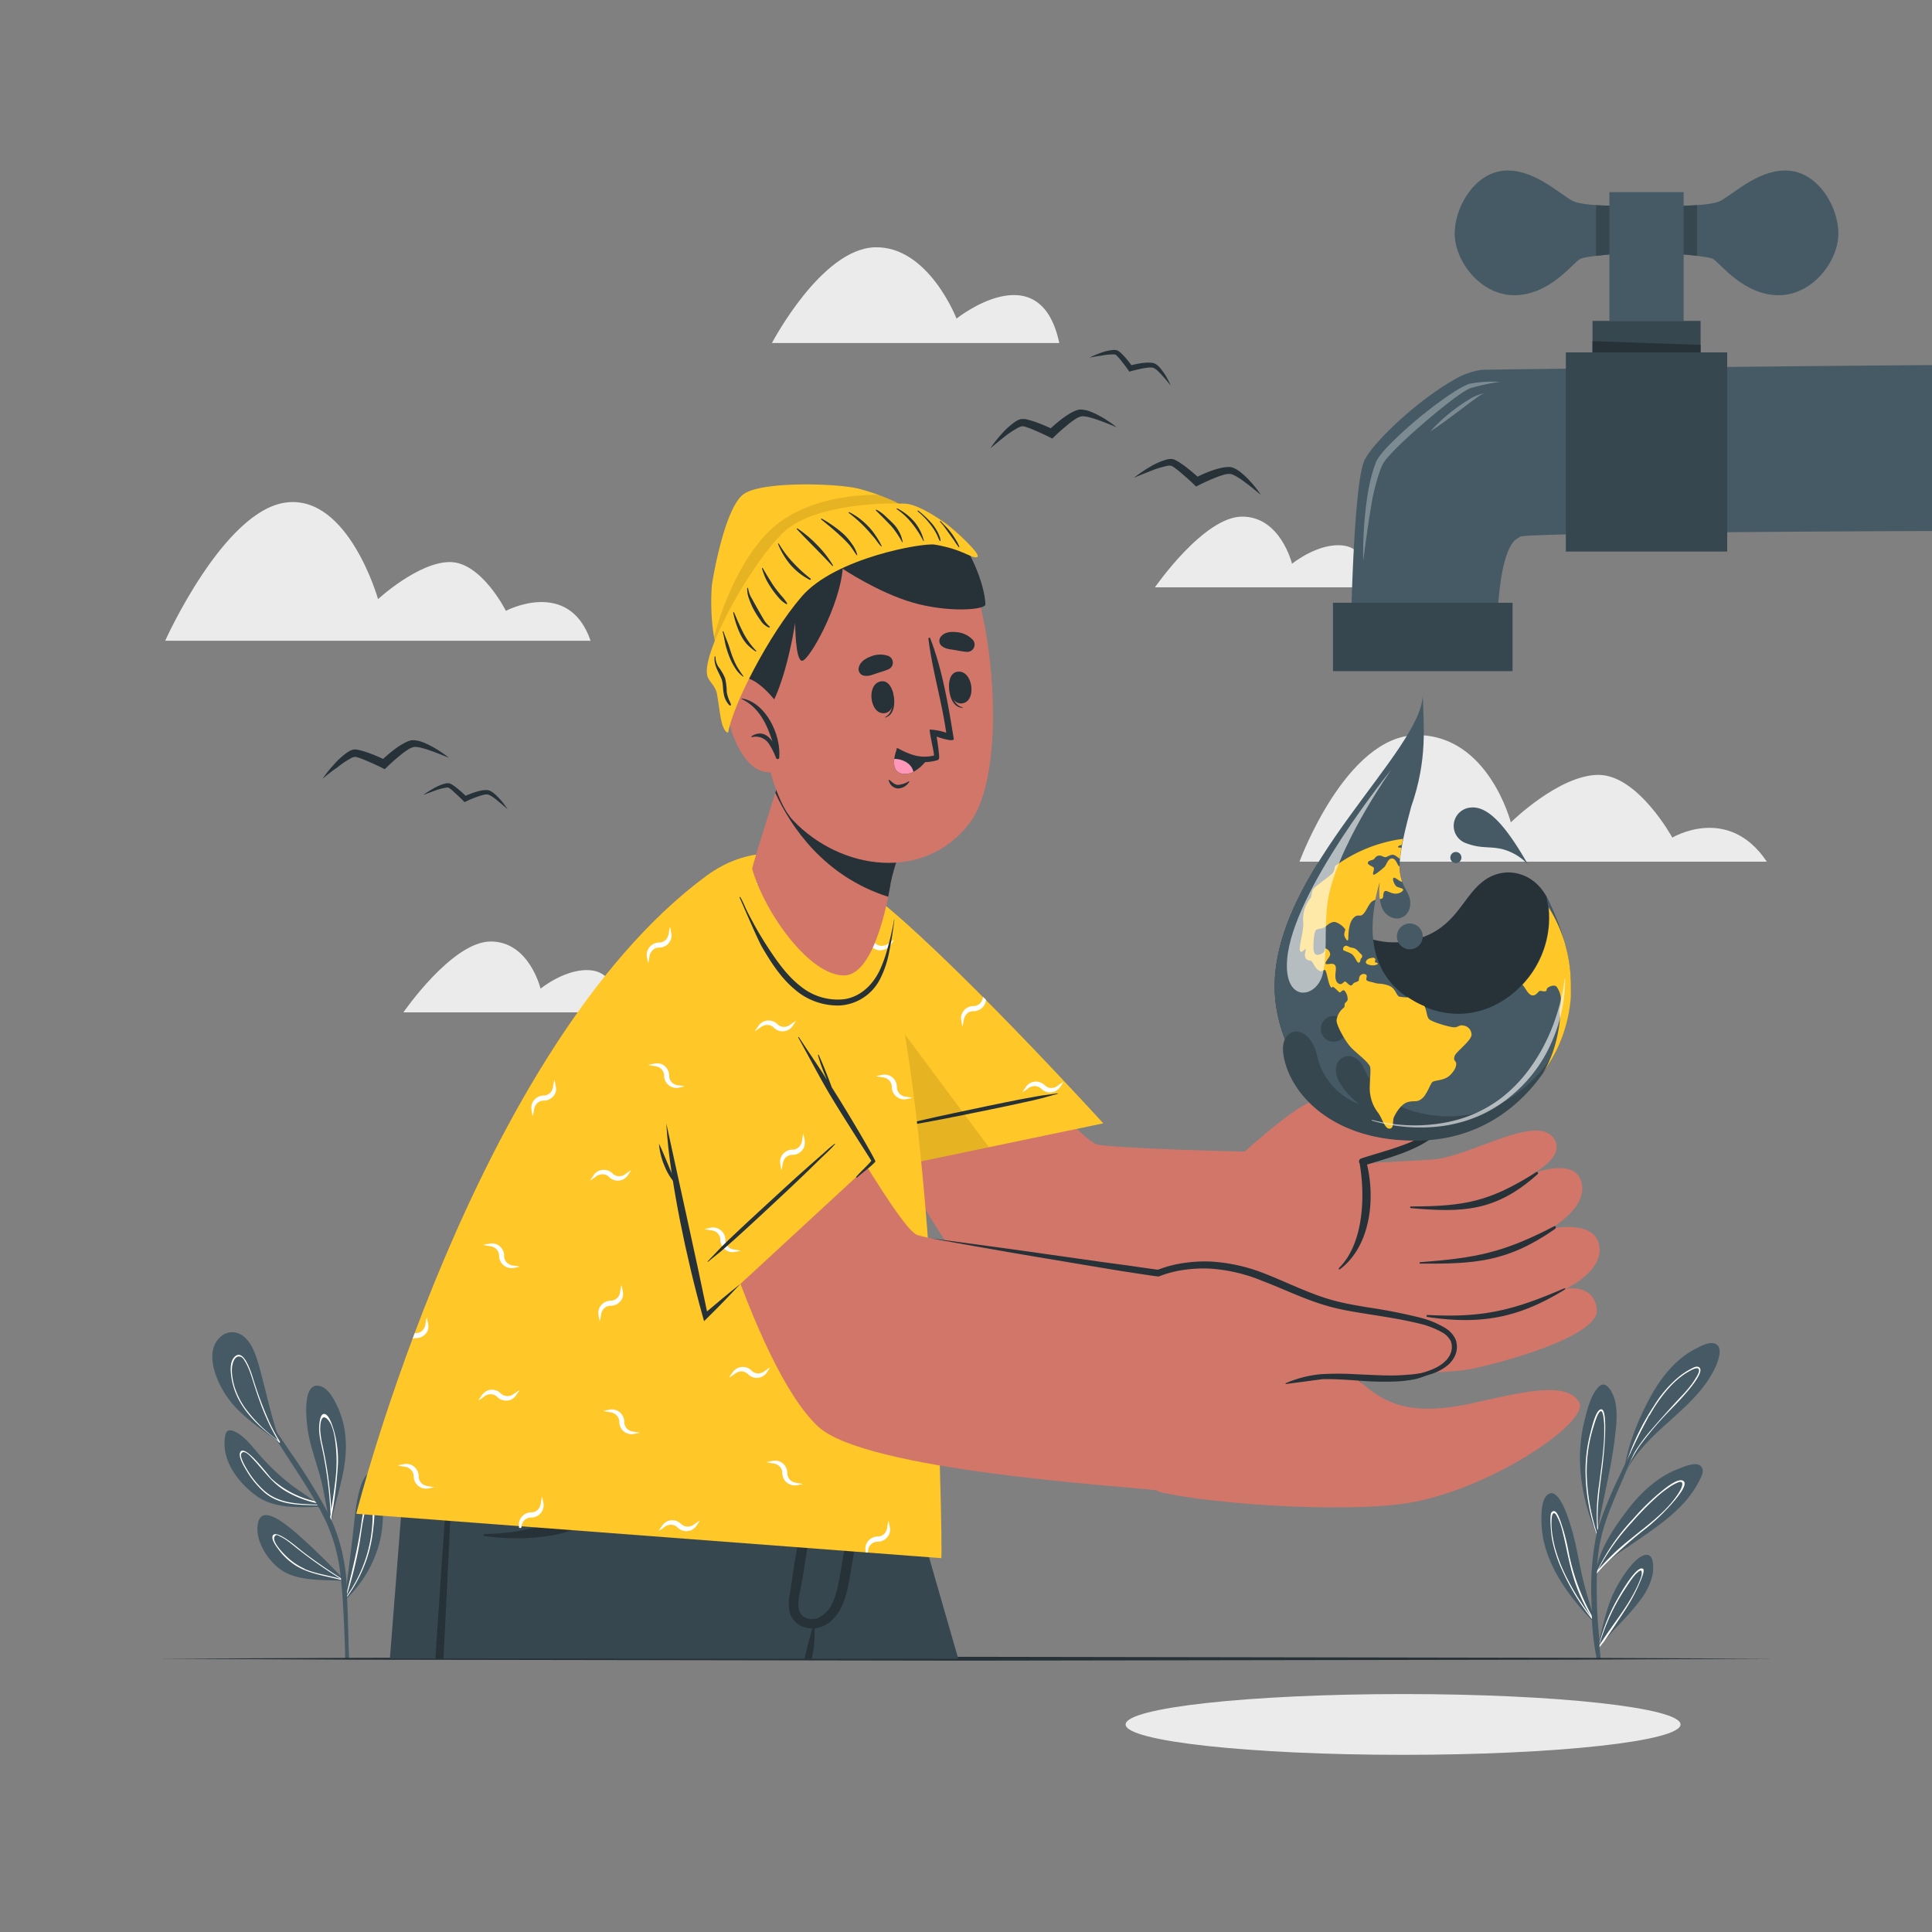 <svg xmlns="http://www.w3.org/2000/svg" viewBox="0 0 500 500"><rect x="0" y="0" width="500" height="500" fill="#808080" stroke="none"/><g id="freepik--background-complete--inject-4"><path d="M457.25,223H336.31s12-32.75,30.44-32.75S391,212.83,391,212.83s12.45-12.29,22.68-12.29,19.12,16.23,19.12,16.23S447.25,208.05,457.25,223Z" style="fill:#ebebeb"></path><path d="M355.43,152H298.9s12.63-18.3,22.58-18.3,12.89,12.2,12.89,12.2,7-5.69,13.53-4.68S355.43,152,355.43,152Z" style="fill:#ebebeb"></path><path d="M160.92,262H104.4S117,243.66,127,243.66s12.89,12.2,12.89,12.2,7-5.7,13.53-4.68S160.92,262,160.92,262Z" style="fill:#ebebeb"></path><path d="M152.84,165.82H42.75S57.82,132.16,74,130.05s23.84,25,23.84,25,10.41-9.59,18.59-9.59,14.49,12.62,14.49,12.62S147.23,149.46,152.84,165.82Z" style="fill:#ebebeb"></path><path d="M274.15,88.78H199.77S212.55,64.39,226.41,64s21.14,18.45,21.14,18.45S269.11,65.19,274.15,88.78Z" style="fill:#ebebeb"></path></g><g id="freepik--Shadow--inject-4"><path d="M434.92,446.29c0,4.34-32.15,7.86-71.8,7.86s-71.81-3.52-71.81-7.86,32.15-7.87,71.81-7.87S434.92,441.94,434.92,446.29Z" style="fill:#ebebeb"></path></g><g id="freepik--Plant--inject-4"><path d="M82.66,389.94c-5.71.2-12.08.52-16.81-3.18-4.37-3.42-8.27-8.52-7.69-14.37.17-1.67.55-2.7,2.34-2,2.72,1.08,4.82,4.09,6.71,6.2a58.61,58.61,0,0,0,7.92,7.51c2,1.56,4.23,2.91,6.3,4.42l.78.57.29.22h.16a.28.28,0,0,1,.24.12.32.32,0,0,1-.24.48Z" style="fill:#455a64"></path><path d="M82.94,389.56c-5-.09-10.44.14-14.45-3.27a23.31,23.31,0,0,1-4.67-5.66c-.58-.95-2.32-3.77-1.6-4.89,1.31-2,7.29,6.24,8.12,7a24.6,24.6,0,0,0,11.09,5.76l.78.57a27.31,27.31,0,0,1-8.33-3.2c-3.57-2.12-5.55-5.26-8.34-8.2-.6-.64-2.42-2.77-3.1-1.44-.45.87,1.23,3.63,1.59,4.22a23.13,23.13,0,0,0,4.41,5.39c4,3.5,9.4,3.37,14.46,3.58A.3.3,0,0,1,82.94,389.56Z" style="fill:#fff"></path><path d="M85.81,393.42c0,.22-.09.44-.14.66v0a.19.19,0,0,1-.11.12.25.25,0,0,1-.3-.12.15.15,0,0,1,0-.13l0-.09.06-.2h0s0-.05,0-.07c-1-3.78-1.4-7.71-2.47-11.49-1-3.61-2.28-7.15-3-10.83-.46-2.33-2.07-14,3.06-12.53,2.28.65,3.84,3.94,4.7,5.91A23.89,23.89,0,0,1,89.48,373C89.86,380.14,87.25,386.61,85.81,393.42Z" style="fill:#455a64"></path><path d="M87.46,378.91a28.1,28.1,0,0,0-.83-7.91c-.23-.89-1.34-5.18-2.8-5.07-.93.06-1.09,1.91-1.17,2.52-.33,2.59.51,5.24,1,7.77a106,106,0,0,1,1.89,15.56c0,.33-.1.67-.13,1s-.07.55-.11.83a2.4,2.4,0,0,0,0,.28l0,.22a.24.24,0,0,0,.3.12l.09-.64c0,.18,0,.34,0,.52,0,0,0,0,0,0,0-.18.07-.36.1-.54l0-.12c0-.29,0-.58,0-.87A116.48,116.48,0,0,0,87.46,378.91Zm-1.74,11.77c-.14-3.06-.44-6.11-.88-9.13-.34-2.45-.8-4.86-1.32-7.27a25.17,25.17,0,0,1-.65-4.13c-.05-1.06.11-5,2.13-2.56,1.46,1.77,1.82,5.54,2,7.71a38.84,38.84,0,0,1-.14,7.23C86.58,385.26,86.13,388,85.72,390.68Z" style="fill:#fff"></path><path d="M88.89,409.09h0l-.21,0c-5.22-.26-12.18.23-16.52-3.23-3.21-2.55-6.36-7.6-5.35-11.87,1.15-4.83,7.67,1,9.39,2.36A159.59,159.59,0,0,1,89,408.83l.07.09v0C89.11,409,89,409.07,88.89,409.09Z" style="fill:#455a64"></path><path d="M89.07,408.94l-.91-.56c-3.43-2.16-6.78-4.48-10-6.95-.82-.62-6.7-5.85-7.58-4-.53,1.13,1.41,3.43,2,4.21a16.15,16.15,0,0,0,4,3.55c3.48,2.17,7.71,2.63,11.65,3.68a5.54,5.54,0,0,1,.55.14l.1.06h0C89,409.07,89.11,409,89.07,408.94Zm-10.34-3a16.33,16.33,0,0,1-4.5-3.05c-.88-.83-4-4-3.15-5.24.44-.68.8-.32,1.63.09a9.4,9.4,0,0,1,1.11.64c.88.57,1.68,1.24,2.5,1.89,1.43,1.15,2.88,2.26,4.37,3.34,2.43,1.77,4.92,3.43,7.47,5C85,407.69,81.72,407.31,78.73,406Z" style="fill:#fff"></path><path d="M98.43,398.33a31,31,0,0,1-9,15.64l-.1.06a.26.26,0,0,1-.27-.1.22.22,0,0,1,0-.3l.26-.27c.87-7.1,1.82-14.16,2.55-21.28.17-1.68,1.49-12.36,4.77-10.62,2,1.07,2.16,5.45,2.33,7.42A31.26,31.26,0,0,1,98.43,398.33Z" style="fill:#455a64"></path><path d="M96.53,388.82c-.18-.6-.49-1.21-1.15-.79-1.27.79-1.78,5.82-2,7.21-.88,5.72-2.23,11.23-3.61,16.84-.12.47-.23.94-.35,1.42l-.32.43a.22.22,0,0,0,.27.09,1,1,0,0,1,0-.14l.43-.57h0A36.61,36.61,0,0,0,95,403.22a35,35,0,0,0,1.52-7C96.79,394,97.2,391,96.53,388.82Zm-6.7,24.1c-.06.1-.13.18-.2.28q.11-.29.18-.57a104.22,104.22,0,0,0,3.2-13c.38-2.24.62-4.5,1.08-6.72.19-.94.65-3.62,1.43-4.05s.76.61.84,1.21c.06.43.06,1.22.07,1.63A36,36,0,0,1,89.83,412.92Z" style="fill:#fff"></path><path d="M90.34,429.28h-1l-.06-2.75c-.13-3.71-.28-7.42-.5-11.13-.12-2.12-.28-4.22-.5-6.3a1.48,1.48,0,0,1,0-.21c0-.17,0-.34-.07-.51a5.17,5.17,0,0,0-.07-.55,44.89,44.89,0,0,0-3.58-13.64c-.67-1.44-1.39-2.85-2.15-4.25l-.23-.4a.27.27,0,0,0-.06-.1c-.07-.15-.15-.28-.23-.42s-.11-.2-.18-.31c-2.41-4.25-5.18-8.31-7.8-12.41-.75-1.16-1.5-2.34-2.24-3.52a2.39,2.39,0,0,1-.13-.21c-.06-.08-.11-.17-.17-.26-3.29-5.2-6.53-10.44-9.95-15.54-.13-.18.18-.35.3-.17,2.31,3.39,4.7,6.71,7.08,10.06.31.44.62.9.94,1.34.63.88,1.25,1.76,1.87,2.65,1.24,1.77,2.46,3.54,3.66,5.34a149.41,149.41,0,0,1,9.61,15.55c.21.41.4.82.6,1.23s.25.52.35.77.28.6.41.9a48.1,48.1,0,0,1,3.51,16.45c0,.39.06.79.08,1.19,0,.17,0,.36,0,.55s0,.19,0,.29,0,.25,0,.38h0v.28c0,.34,0,.67.05,1,.15,3.71.25,7.42.33,11.12C90.25,426.91,90.3,428.09,90.34,429.28Z" style="fill:#455a64"></path><path d="M59.17,362.07c-2.86-3.84-6.53-11.78-2.31-15.9a4.48,4.48,0,0,1,6-.44c2.23,1.61,3.23,4.65,4,7.17,1.93,6.73,3.21,13.58,5.62,20.18,0,0,.2.56.26.7s-.17.2-.22.06l-.24-.64C67.65,369.9,62.56,366.63,59.17,362.07Z" style="fill:#455a64"></path><path d="M72.44,373.09l-.07-.11a48.77,48.77,0,0,1-2.68-5,97.62,97.62,0,0,1-4.11-11c-.46-1.44-2.51-8.51-5-5.69-1.07,1.19-.92,3.29-.75,4.74a17.86,17.86,0,0,0,2.2,6.62c2.27,4.08,5.79,7.17,9.49,9.92L72,373c0,.06.07.11.1.18l.07.11a.13.13,0,0,0,.06.05.17.17,0,0,0,.23-.09A.22.22,0,0,0,72.44,373.09Zm-1.12-.78a38,38,0,0,1-8-8.07,20.46,20.46,0,0,1-2.62-5.35,16.26,16.26,0,0,1-.56-2.6,10.92,10.92,0,0,1-.12-2c.05-1.45.65-3,1.51-3.19,1.06-.19,1.41.43,2.11,1.65a12.49,12.49,0,0,1,.63,1.27c.47,1.09.83,2.23,1.19,3.35.59,1.87,1.19,3.73,1.87,5.57.45,1.25.93,2.49,1.47,3.7a49.27,49.27,0,0,0,3.13,6.09Z" style="fill:#fff"></path><path d="M417.83,372.82c-.48,3.81-1.2,7.59-2,11.34-.43,2.14-.89,4.27-1.32,6.41-.48,2.35-1.18,4.74-.54,7.12h0a1.35,1.35,0,0,1,0,.33l0,0a.28.28,0,0,1-.49-.08,1.24,1.24,0,0,1,0-.16l0-.05a9.08,9.08,0,0,1-.82-2,50.46,50.46,0,0,1-1.9-5.51,48.24,48.24,0,0,1-1.85-11.76A40.16,40.16,0,0,1,410,367.93c.68-2.76,1.64-6.89,3.71-9,1.87-1.91,3.43,1.15,4,2.71C418.86,365.15,418.27,369.21,417.83,372.82Z" style="fill:#455a64"></path><path d="M414.41,364.73c-1.39,0-2.4,4.49-2.89,6.43a38.78,38.78,0,0,0-1.19,9.35,50.24,50.24,0,0,0,2.88,16.61c.07.21.14.44.22.65l0,.05a.83.83,0,0,0,0,.15.29.29,0,0,0,.5.09c-.09-.47-.16-.93-.22-1.4s-.09-.84-.12-1.26c-.38-4.56.28-9.22.85-13.75C415.19,376.34,416.26,364.74,414.41,364.73Zm-1,31.57c.07.62.17,1.23.29,1.83-.14-.44-.29-.88-.42-1.33a55.35,55.35,0,0,1-2.62-14.65,39.91,39.91,0,0,1,.61-8.38,37.84,37.84,0,0,1,1.08-4.38c.2-.6,1.21-4.36,2.06-4.17.61.13.75,3.51.76,3.58,0,.68,0,1.36,0,2,0,1.4-.11,2.8-.23,4.19-.26,3-.7,6-1.06,9A52.18,52.18,0,0,0,413.41,396.3Z" style="fill:#fff"></path><path d="M439.71,383.35c-2.55,5-6.85,8.79-11.28,12-2.38,1.75-4.84,3.39-7.26,5.08a39.67,39.67,0,0,0-6.27,4.82l-.24.26a10.59,10.59,0,0,0-1.3,1.79.14.14,0,0,1-.12.08,1.43,1.43,0,0,1-.08.22.05.05,0,0,1-.1,0l0-.25v0a.16.16,0,0,1,0-.19.59.59,0,0,0,0-.08,2,2,0,0,1,0-.24c.72-5.82,4.79-11.7,8.23-16.18s7.69-8.44,13-10.49c1.34-.51,4.38-1.93,5.73-.84S440.26,382.29,439.71,383.35Z" style="fill:#455a64"></path><path d="M435.77,383.37c-1.21-1.21-4.78,1.78-5.67,2.48a59.7,59.7,0,0,0-7.39,7.18,53.21,53.21,0,0,0-9.43,13.65h0l-.12.16c0,.09,0,.17,0,.25a.3.3,0,0,0,0,.08.16.16,0,0,0,0,.2c.07-.07.12-.15.18-.21.44-.55.91-1.08,1.39-1.6l.24-.26a116.72,116.72,0,0,1,11-9.75,54.51,54.51,0,0,0,7.35-7.14C433.85,387.74,436.79,384.39,435.77,383.37ZM434.66,386c-3,5-8.23,8.64-12.66,12.28a60.4,60.4,0,0,0-8.4,8A56.7,56.7,0,0,1,422.32,394a76,76,0,0,1,6-6.17,30.15,30.15,0,0,1,3.64-2.91,11.88,11.88,0,0,1,2.46-1.33C436.11,383.11,435.17,385.18,434.66,386Z" style="fill:#fff"></path><path d="M412.55,419.21a.28.28,0,0,1-.26.14l.07.09a.09.09,0,0,1,0,.13.08.08,0,0,1-.12,0c-4.72-4.8-9.26-10.63-11.61-17a26.37,26.37,0,0,1-1.69-8.37c-.05-2-.15-5.9,1.52-7.33,3.37-2.87,6.45,9.3,6.9,11.13.84,3.35,1.39,6.76,2.16,10.11.85,3.68,2,7.29,3.06,10.89A.23.23,0,0,1,412.55,419.21Z" style="fill:#455a64"></path><path d="M412.55,419.2c-.18-.31-.36-.61-.53-.93A57,57,0,0,1,406,401.92a52,52,0,0,0-2.24-8.51c-.28-.67-1.12-3.27-2.23-2-.58.69-.1,5.6.13,6.87a35.76,35.76,0,0,0,2.74,8.36,59.22,59.22,0,0,0,7.73,12.55l.26.34a.09.09,0,0,0,0-.13l-.06-.08A.31.31,0,0,0,412.55,419.2Zm-6.84-10.45a41.73,41.73,0,0,1-3.24-8.11,30.34,30.34,0,0,1-.71-3.41,19.32,19.32,0,0,1-.23-2.72c0-2.22.2-2.8.57-2.88s.55.2,1.2,1.52a14.53,14.53,0,0,1,.95,2.71c.34,1.31.65,2.63.93,3.95.57,2.65,1.11,5.32,1.88,7.91a43.68,43.68,0,0,0,4.69,10.63A67.42,67.42,0,0,1,405.71,408.75Z" style="fill:#fff"></path><path d="M427.68,407.54a16.54,16.54,0,0,1-3.09,6.43c-2.8,3.87-6.38,7.08-9.44,10.74-.45.54-.9,1.1-1.33,1.67-.05.06-.4.87-.39.8s.05-.32.15-.84h0c.5-2.56,2.1-10.29,4.11-14.25a34.16,34.16,0,0,1,4.47-7c.86-1,2.9-3.1,4.43-2.64S427.92,406.31,427.68,407.54Z" style="fill:#455a64"></path><path d="M425.19,406c-1.64-1-5.86,6.52-6.43,7.5A47.56,47.56,0,0,0,414,425c-.14.45-.25.9-.37,1.36l-.16.84s.36-.73.4-.8l.22-.3,1.11-1.37c1.83-2.74,3.72-5.46,5.5-8.25a44.68,44.68,0,0,0,3.41-6.27C424.27,409.7,425.91,406.42,425.19,406Zm-.47,2.12c-2.33,6.56-7.08,11.73-10.71,17.56l-.18.28.15-.51a54.79,54.79,0,0,1,3.85-9.58,53.57,53.57,0,0,1,3.24-5.4,26.65,26.65,0,0,1,2-2.81c.34-.37,1.3-1.35,1.63-1.19S424.87,407.67,424.72,408.1Z" style="fill:#fff"></path><path d="M444.13,353.39c-4.87,11.18-17.64,16.39-23.18,27.17,0,0,0,0,0,.05-.17.33-.33.66-.49,1a.22.22,0,0,1-.37.06.16.16,0,0,1,0-.18l.12-.25c.86-6.72,3.62-13.64,6.83-19.57,2.8-5.16,6.63-10,11.93-12.69,1.31-.67,3.86-2.09,5.32-1S444.73,352,444.13,353.39Z" style="fill:#455a64"></path><path d="M439.75,353.87c-.62-.46-1.56.09-2.09.37a18.66,18.66,0,0,0-3.69,2.52,30.7,30.7,0,0,0-5.89,7,63.33,63.33,0,0,0-6.95,14.07c-.37,1.12-.69,2.25-1,3.41,0,.14-.06.28-.1.42a.23.23,0,0,0,.37-.05c.15-.34.31-.65.46-1l.05-.09a37.15,37.15,0,0,1,3.47-6.37,87,87,0,0,1,7.29-8.64C432.7,364.44,441.89,355.43,439.75,353.87Zm-.78,2.58c-1.48,2.63-3.77,4.78-5.78,7s-4.06,4.49-6,6.77a42.19,42.19,0,0,0-4.26,5.82,32.86,32.86,0,0,0-2.67,5.38,46,46,0,0,1,1.91-5.59s0,0,0-.07a83.37,83.37,0,0,1,4.72-9.4.67.67,0,0,0,.06-.12,38.73,38.73,0,0,1,5.39-7.51,21.67,21.67,0,0,1,3.83-3.26c1.6-1,3-1.71,3.4-1.2S439.41,355.68,439,356.45Z" style="fill:#fff"></path><path d="M427.13,366.49c-1.46,3.16-2.86,6.35-4.24,9.56-.66,1.5-1.3,3-1.94,4.5l-.05.09-.69,1.63c-2.11,4.91-4.43,9.93-5.72,15.13a45,45,0,0,0-1.16,8.4c0,.29,0,.58-.05.88h0c0,.16,0,.32,0,.48a2.44,2.44,0,0,0,0,.27c-.09,2.45-.05,4.91,0,7.3.07,3.34.35,6.65.67,10a1.5,1.5,0,0,0,0,.29c0,.15,0,.3,0,.45l0,.23,0,.42c.11,1.07.21,2.13.29,3.2h-1a64.55,64.55,0,0,1-1.23-9.84,1.55,1.55,0,0,1,0-.21q0-.48-.06-1c0-.4,0-.79,0-1.19,0-1-.06-1.9-.08-2.84a70.08,70.08,0,0,1,1.17-16.49c0-.15.07-.29.11-.44a.65.65,0,0,1,0-.19c0-.1,0-.21.07-.32l.13-.5c.08-.3.17-.6.26-.9l.08-.26a107.47,107.47,0,0,1,5.62-13.58c.37-.8.75-1.6,1.13-2.4l.63-1.32,1-2s0,0,0-.07c1.56-3.14,3.18-6.25,4.72-9.4C427,366.23,427.2,366.34,427.13,366.49Z" style="fill:#455a64"></path></g><g id="freepik--Table--inject-4"><polygon points="459.39 429.28 407.05 429.52 354.7 429.61 250 429.78 145.3 429.61 92.95 429.53 40.6 429.28 92.95 429.04 145.3 428.95 250 428.78 354.7 428.95 407.05 429.04 459.39 429.28" style="fill:#263238"></polygon></g><g id="freepik--Character--inject-4"><path d="M210,251.72c10.83,29.52,38.87,86.77,59.69,95.46,17.67,7.37,59.84,8.27,72.43,7.72,6.66-.29-5-56.93-12.12-56.81-7.31.12-40.67-.86-45.9-1.86s-33.88-36.27-51.73-55C209.84,217.71,201.1,227.54,210,251.72Z" style="fill:#d3766a"></path><path d="M333.63,354.45c6.72.74,38.23,1.62,46.93-.13s33.37-8.62,32.7-15.42-8.05-5.36-8.05-5.36,10-4.55,8.66-11.33-12.7-4.18-12.7-4.18,9.88-5.42,8.11-12.09-12.82-2.13-12.82-2.13,9.27-4.53,5.5-9.42c-4.54-5.87-20.69,4.41-30.44,5.63-2.22.28-45.28,2.4-45.28,2.4Z" style="fill:#d3766a"></path><path d="M397.42,303.44c-11.89,7.53-18.4,8.77-32.26,8.79-.27,0-.33.4-.05.43,13.58,1.21,22,.84,32.7-8.67C398.34,303.53,398,303.08,397.42,303.44Z" style="fill:#263238"></path><path d="M402.1,317.41c-13,6.75-20.08,8.15-34.59,9.25-.21,0-.2.36,0,.36,14.33.12,22.69-.45,34.83-8.9C402.89,317.74,402.7,317.1,402.1,317.41Z" style="fill:#263238"></path><path d="M404.47,333.57c-13.09,5.62-20.75,7.49-35,6.74a.26.26,0,0,0-.05.52c14.43,2.18,24-.09,35.16-6.85C405.36,333.52,405.29,333.21,404.47,333.57Z" style="fill:#263238"></path><path d="M317.39,302.27s12.9-12,19.73-16.06,37.83-9.71,39.44-3.08c2.07,8.55-15.18,15.35-24.06,17.57,0,0,4.81,19.79-6.52,27.35S317.39,302.27,317.39,302.27Z" style="fill:#d3766a"></path><path d="M376.36,285.67c-3.74,9.16-15.59,11.33-24.05,14.13a.82.82,0,0,0-.44,1.27c1.47,8.42,1.08,20.74-5.34,27.09a.2.2,0,0,0,.26.31c7.81-5.87,9.18-17.94,7-27.07,8.72-2.74,20.5-5.43,22.67-15.7C376.46,285.64,376.38,285.61,376.36,285.67Z" style="fill:#263238"></path><path d="M228,302.72l57.53-12s-40.5-44.51-60.72-59.87c-21.07-16-30.37-12.62-18.24,20.26C218.79,284.2,228,302.72,228,302.72Z" style="fill:#FFC727"></path><path d="M234.54,283.83a3,3,0,0,1-1.29-.45,2.42,2.42,0,0,1-1.12-2.13,3.32,3.32,0,0,0-2.09-3,3.39,3.39,0,0,0-1.74-.1,15.33,15.33,0,0,0-1.61.33c.55.12,1.06.19,1.61.29a3.42,3.42,0,0,1,1.32.41,2.48,2.48,0,0,1,1.18,2.07,3.25,3.25,0,0,0,2,3,3,3,0,0,0,1.74.19c.55-.13,1.06-.19,1.58-.32A11.63,11.63,0,0,0,234.54,283.83ZM203.5,234a2.77,2.77,0,0,1-1.33-.45,2.55,2.55,0,0,1-.66-.65c.07.51.15,1.05.26,1.61a3.25,3.25,0,0,0,1.73.14,12.54,12.54,0,0,0,1.57-.33A14.57,14.57,0,0,0,203.5,234Zm50.9,24a3,3,0,0,1-.39,1.17,2.41,2.41,0,0,1-2.06,1.2,3.19,3.19,0,0,0-3,2,2.55,2.55,0,0,0-.16,1.73c.09.54.16,1.06.28,1.57a13.23,13.23,0,0,0,.33-1.57,3,3,0,0,1,.45-1.29A2.39,2.39,0,0,1,252,261.7a3.26,3.26,0,0,0,3-2.09,2.69,2.69,0,0,0,.16-.89ZM230,244.12a2.88,2.88,0,0,1-1.23.6,2.37,2.37,0,0,1-2.28-.7,3.28,3.28,0,0,0-3.57-.61,3.07,3.07,0,0,0-1.32,1.16c-.3.45-.64.87-.9,1.35.48-.29.9-.61,1.35-.9a2.59,2.59,0,0,1,1.22-.64,2.42,2.42,0,0,1,2.32.57,3.17,3.17,0,0,0,3.5.74,3.22,3.22,0,0,0,1.39-1.12c.29-.45.61-.87.87-1.36C230.83,243.51,230.41,243.83,230,244.12Zm43.85,36.78a2.76,2.76,0,0,1-1.22.61,2.37,2.37,0,0,1-2.28-.7,3.29,3.29,0,0,0-3.57-.61,3.07,3.07,0,0,0-1.32,1.16c-.3.45-.64.87-.91,1.35.49-.29.91-.61,1.36-.9a2.54,2.54,0,0,1,1.22-.64,2.43,2.43,0,0,1,2.32.57,3.17,3.17,0,0,0,3.5.74,3.22,3.22,0,0,0,1.39-1.12c.29-.46.61-.88.87-1.36C274.69,280.3,274.27,280.62,273.81,280.9Z" style="fill:#fff"></path><path d="M229.84,292c1.34-.45,2.74-.7,4.11-1l4.22-1c2.85-.67,5.71-1.29,8.57-1.9,5.72-1.21,11.44-2.44,17.18-3.56,1.58-.3,3.16-.6,4.74-.87s3.36-.44,5-.72c.11,0,.12.14,0,.16-1.4.34-2.79.8-4.19,1.15s-2.89.7-4.35,1q-4.28.95-8.58,1.83c-5.64,1.15-11.28,2.32-16.95,3.35l-4.74.85c-1.66.3-3.33.7-5,.85C229.8,292.17,229.75,292,229.84,292Z" style="fill:#263238"></path><path d="M255.93,296.91,228,302.72s-9.23-18.52-21.44-51.6c-5.14-14-6.43-22.59-4.59-26.69Z" style="opacity:0.1"></path><path d="M248,429.28H159.13c-.73-2.86-1.44-5.68-2.15-8.45-.81-3.18-1.61-6.29-2.37-9.32-.17-.67-.35-1.35-.52-2l-1.72-6.78c-.34-1.34-.68-2.65-1-4s-.67-2.63-1-3.9c-.09-.34-.17-.68-.26-1l-.27-1.09c-.11-.45-.22-.88-.33-1.31v0c-.13-.46-.24-.91-.35-1.36-.23-.85-.44-1.7-.64-2.52-.32-1.22-.62-2.41-.92-3.57-.12-.5-.26-1-.38-1.51-.21-.81-.42-1.59-.61-2.37l-.38-1.52c-.53-2-1-3.95-1.46-5.74-.13-.47-.24-.94-.36-1.39-.19-.77-.39-1.52-.57-2.24-.12-.45-.23-.88-.33-1.31-.4-1.53-.76-2.93-1.06-4.16-.09-.32-.17-.64-.25-.94-.2-.81-.39-1.53-.55-2.17-.07-.26-.12-.51-.19-.74s-.13-.49-.18-.7-.08-.32-.12-.45-.11-.43-.15-.61-.05-.19-.07-.27c-.14-.53-.2-.8-.2-.8h86.46s2.84,9.81,7.4,25.64c.92,3.22,1.93,6.7,3,10.39C240.61,403.64,244.15,416,248,429.28Z" style="fill:#37474f"></path><path d="M173.67,429.28h-2.21q-4.94-20.41-9.56-40.9-1.11-5-2.21-10c-.06-.31-.13-.62-.2-.93a.13.13,0,0,1,.26-.07l.09.3q1.5,5.35,3,10.73Q168.45,408.79,173.67,429.28Z" style="fill:#263238"></path><path d="M224.38,357.06l-3.81,19.1-3.13,15.67-5.33,26.7-.55,2.73-.91,4.56-.69,3.46H159.12c-.72-2.87-1.44-5.69-2.14-8.45-.81-3.18-1.61-6.29-2.37-9.32-.17-.67-.35-1.35-.52-2l-1.72-6.78c-.34-1.34-.68-2.65-1-4s-.67-2.63-1-3.9c-.09-.34-.17-.68-.26-1l-.27-1.09c-.11-.45-.22-.88-.33-1.31v0c-.13-.46-.24-.91-.35-1.36-.23-.85-.44-1.7-.64-2.52-.32-1.22-.62-2.41-.92-3.57-.13-.52-.26-1-.38-1.51-.21-.81-.42-1.59-.61-2.37l-.38-1.52c-.53-2-1-3.95-1.46-5.74-.13-.47-.24-.94-.36-1.39-.19-.77-.39-1.52-.57-2.24-.12-.45-.23-.88-.33-1.31-.4-1.53-.76-2.93-1.06-4.16-.09-.32-.17-.64-.25-.94-.2-.81-.39-1.53-.55-2.17-.07-.26-.12-.51-.19-.74s-.13-.49-.18-.7-.08-.32-.12-.45-.11-.43-.15-.61-.05-.19-.07-.27c-.14-.53-.2-.8-.2-.8Z" style="fill:#263238"></path><path d="M224.39,357v0c0,.47-.36,5.63-1.19,13.49-.24,2.3-.52,4.82-.84,7.52-.51,4.27-1.14,9-1.92,13.95-1.33,8.68-3.06,18.14-5.31,27.4-.8,3.33-1.68,6.63-2.61,9.86l-111.61,0c1.32-17,2.53-32.39,3.48-44.52,1.34-17.06,2.2-27.74,2.2-27.74l101.23,0Z" style="fill:#37474f"></path><path d="M224.16,367.28c-.13,4-.3,8-.55,12-.27,4.31-.67,8.61-1.23,12.91,0,.16,0,.32-.06.48-.53,4-1.12,8-1.81,12.05-.64,3.74-1.11,7.77-2.77,11.22a11,11,0,0,1-2.61,3.53,7.69,7.69,0,0,1-3.57,1.84,4.8,4.8,0,0,1-.66.12h-.19a.25.25,0,0,1,.12.23c-.05,1.34,0,2.7-.16,4,0,.06,0,.11,0,.17-.14,1.16-.35,2.31-.56,3.46h-1.92s0,0,0-.07c.33-1.26.62-2.53.93-3.81s.77-2.56,1.07-3.88a.27.27,0,0,1,.09-.12,5.94,5.94,0,0,1-5.76-3.62,10.33,10.33,0,0,1-.09-5.24c.35-2.29.68-4.57,1-6.86.65-4.19,1.5-8.35,2.24-12.52.11-.63.23-1.28.34-1.91,1.5-8.49,3.06-17,4.94-25.41.07-.35.15-.7.23-1s.42-.17.4.06c-.05.56-.11,1.13-.18,1.7-.33,3.23-.71,6.45-1.16,9.65-.54,3.78-.91,7.57-1.44,11.34-.18,1.28-.36,2.57-.55,3.85-.87,6.2-1.77,12.4-2.83,18.58-.49,2.87-2.28,8,1.85,8.91a4.27,4.27,0,0,0,2.8-.35,8.77,8.77,0,0,0,3.84-4.85c1.17-3.29,1.59-6.92,2.2-10.34q1-5.67,1.8-11.35v0q1-7.1,2.11-14.19l1.14-7.23.54-3.34C223.79,367,224.16,367,224.16,367.28Z" style="fill:#263238"></path><path d="M125.4,397a56.58,56.58,0,0,0,13.76-1.85c2.08-.54,4.13-1.2,6.16-1.87a16,16,0,0,0,5.56-2.79c3.13-2.7,4.59-6.95,5.94-10.72a101.25,101.25,0,0,0,3.61-13c0-.22.37-.15.38.06a50.62,50.62,0,0,1-1.88,14.78c-1.12,4.08-2.63,8.64-5.93,11.5-3.47,3-8.18,4.06-12.62,4.61a57.94,57.94,0,0,1-15-.21A.25.25,0,0,1,125.4,397Z" style="fill:#263238"></path><path d="M117.66,366.83q-.36,9.38-.78,18.75-1,21.85-2.11,43.7h-2.09q1.42-21.9,3-43.77.7-9.35,1.42-18.69A.27.27,0,0,1,117.66,366.83Z" style="fill:#263238"></path><path d="M243.61,403.25,92.2,391.77s30.46-120.72,90.61-165.1c15.37-11.34,32.2-4.06,39.78,4.41C241.83,252.61,244.06,402.77,243.61,403.25Z" style="fill:#FFC727"></path><path d="M175.59,280.86a2.88,2.88,0,0,1-1.29-.45,2.38,2.38,0,0,1-1.12-2.13,3.12,3.12,0,0,0-3.84-3,15.09,15.09,0,0,0-1.6.32c.54.13,1.06.19,1.6.3a3.26,3.26,0,0,1,1.33.41,2.48,2.48,0,0,1,1.18,2.06,3.26,3.26,0,0,0,2,3,3.11,3.11,0,0,0,1.74.19c.55-.13,1.06-.19,1.57-.33A12.83,12.83,0,0,0,175.59,280.86Zm58.95,3a3,3,0,0,1-1.29-.45,2.42,2.42,0,0,1-1.12-2.13,3.32,3.32,0,0,0-2.09-3,3.39,3.39,0,0,0-1.74-.1,15.33,15.33,0,0,0-1.61.33c.55.12,1.06.19,1.61.29a3.42,3.42,0,0,1,1.32.41,2.48,2.48,0,0,1,1.18,2.07,3.25,3.25,0,0,0,2,3,3,3,0,0,0,1.74.19c.55-.13,1.06-.19,1.58-.32A11.63,11.63,0,0,0,234.54,283.83ZM206.2,383.77a2.87,2.87,0,0,1-1.31-.45,2.46,2.46,0,0,1-1.14-2.13,3.21,3.21,0,0,0-2.09-3,3.32,3.32,0,0,0-1.73-.1c-.51.1-1.06.17-1.57.3a12.44,12.44,0,0,0,1.57.31,3.43,3.43,0,0,1,1.31.42,2.44,2.44,0,0,1,1.23,2.06,3.17,3.17,0,0,0,2,3,3,3,0,0,0,1.77.2c.51-.12,1-.2,1.58-.32C207.23,383.93,206.71,383.87,206.2,383.77ZM203.5,234a2.77,2.77,0,0,1-1.33-.45,2.56,2.56,0,0,1-1.12-2.12,3.14,3.14,0,0,0-2.06-2.93,3,3,0,0,0-1.77-.13c-.52.1-1.06.17-1.58.32.52.13,1.06.19,1.58.33a3.1,3.1,0,0,1,1.32.39,2.47,2.47,0,0,1,1.22,2.05,3.31,3.31,0,0,0,2,3,3.25,3.25,0,0,0,1.78.16,12.54,12.54,0,0,0,1.57-.33A14.57,14.57,0,0,0,203.5,234ZM164,370.52a3.27,3.27,0,0,1-1.32-.44,2.46,2.46,0,0,1-1.12-2.13,3.24,3.24,0,0,0-2.09-3,3.42,3.42,0,0,0-1.75-.13c-.54.13-1.06.19-1.57.33a13.21,13.21,0,0,0,1.57.31,2.83,2.83,0,0,1,1.33.42,2.46,2.46,0,0,1,1.22,2.06,3.18,3.18,0,0,0,2,3,3.08,3.08,0,0,0,1.76.17c.52-.1,1-.17,1.58-.33C165,370.69,164.5,370.62,164,370.52Zm-53.21,14.09a3.27,3.27,0,0,1-1.32-.44,2.49,2.49,0,0,1-1.12-2.13,3.22,3.22,0,0,0-2.09-3,3.39,3.39,0,0,0-1.74-.13c-.55.13-1.06.19-1.58.33a11.62,11.62,0,0,0,1.58.31,2.94,2.94,0,0,1,1.32.42,2.47,2.47,0,0,1,1.23,2.06,3.17,3.17,0,0,0,2,3,3.09,3.09,0,0,0,1.76.17,13.93,13.93,0,0,0,1.58-.33C111.8,384.78,111.29,384.72,110.77,384.61Zm79.38-61.24a3.12,3.12,0,0,1-1.29-.42,2.44,2.44,0,0,1-1.12-2.12,3.26,3.26,0,0,0-2.09-3,2.93,2.93,0,0,0-1.74-.13c-.55.13-1.06.19-1.61.32a11.46,11.46,0,0,0,1.61.32,3.25,3.25,0,0,1,1.32.39,2.47,2.47,0,0,1,1.19,2.06,3.28,3.28,0,0,0,2,3,2.93,2.93,0,0,0,1.74.16,15.22,15.22,0,0,0,1.61-.31C191.21,323.56,190.7,323.5,190.15,323.37Zm40.13,29.69a2.68,2.68,0,0,1-1.29-.45,2.4,2.4,0,0,1-1.13-2.12,3.26,3.26,0,0,0-2.09-3,3.47,3.47,0,0,0-1.77-.09c-.51.09-1,.16-1.57.28A13.77,13.77,0,0,0,224,348a3,3,0,0,1,1.35.42,2.41,2.41,0,0,1,1.19,2.06,3.25,3.25,0,0,0,2,3,3.1,3.1,0,0,0,1.78.19c.54-.13,1.06-.19,1.57-.32A10.16,10.16,0,0,0,230.28,353.06Zm-97.4-25.52a2.65,2.65,0,0,1-1.3-.45,2.41,2.41,0,0,1-1.12-2.12,3.25,3.25,0,0,0-2.09-3,3.49,3.49,0,0,0-1.77-.1c-.52.1-1,.16-1.58.29a13.83,13.83,0,0,0,1.58.32,3.07,3.07,0,0,1,1.35.42,2.41,2.41,0,0,1,1.19,2.06,3.25,3.25,0,0,0,2,3,3.1,3.1,0,0,0,1.78.19c.54-.13,1.06-.19,1.57-.32A11.49,11.49,0,0,0,132.88,327.54Zm94.46-5.76a3.9,3.9,0,0,1-1.23.68,2.5,2.5,0,0,1-2.32-.62,3.25,3.25,0,0,0-3.51-.73,3,3,0,0,0-1.37,1.12c-.3.45-.62.87-.91,1.35.49-.29.91-.61,1.36-.9a3.25,3.25,0,0,1,1.22-.61,2.6,2.6,0,0,1,2.32.7,3.24,3.24,0,0,0,3.57.62,3.4,3.4,0,0,0,1.32-1.16c.28-.45.61-.86.86-1.35C228.2,321.17,227.79,321.49,227.34,321.78ZM173.7,241.41c-.1-.55-.17-1.07-.29-1.58a15.21,15.21,0,0,0-.33,1.58,3.21,3.21,0,0,1-.41,1.32,2.4,2.4,0,0,1-2.06,1.19,3.29,3.29,0,0,0-3,2,3.18,3.18,0,0,0-.19,1.76c.13.52.19,1,.33,1.58.16-.55.22-1.06.32-1.58a2.69,2.69,0,0,1,.45-1.31,2.45,2.45,0,0,1,2.13-1.13,3.22,3.22,0,0,0,2.95-2.09A3.16,3.16,0,0,0,173.7,241.41ZM161.15,334.1a13.22,13.22,0,0,0-.32-1.57c-.12.51-.2,1-.32,1.57a3.16,3.16,0,0,1-.39,1.32,2.39,2.39,0,0,1-2.06,1.19,3.32,3.32,0,0,0-3,2,3.37,3.37,0,0,0-.16,1.74,15,15,0,0,0,.31,1.6,11.37,11.37,0,0,0,.33-1.6,2.73,2.73,0,0,1,.45-1.29,2.39,2.39,0,0,1,2.12-1.13,3.29,3.29,0,0,0,3-2.09A3.16,3.16,0,0,0,161.15,334.1ZM143.8,281a12.83,12.83,0,0,0-.31-1.57c-.13.51-.2,1-.33,1.57a3.06,3.06,0,0,1-.39,1.32,2.38,2.38,0,0,1-2.05,1.19,3.34,3.34,0,0,0-3,2,3.42,3.42,0,0,0-.16,1.75,15.09,15.09,0,0,0,.32,1.6,13,13,0,0,0,.33-1.6,2.59,2.59,0,0,1,.45-1.29,2.39,2.39,0,0,1,2.12-1.13,3.29,3.29,0,0,0,3-2.09A3.07,3.07,0,0,0,143.8,281Zm86.46,114.13a13.39,13.39,0,0,0-.32-1.58c-.12.52-.2,1-.32,1.58a3.25,3.25,0,0,1-.39,1.32,2.41,2.41,0,0,1-2.06,1.19,3.31,3.31,0,0,0-3,2,3.39,3.39,0,0,0-.16,1.74c0,.13,0,.27.07.4l.5,0c0-.15.05-.29.07-.44a2.77,2.77,0,0,1,.45-1.29A2.41,2.41,0,0,1,227.2,399a3.29,3.29,0,0,0,3-2.09A3.17,3.17,0,0,0,230.26,395.13ZM208.22,295c-.13-.52-.19-1-.32-1.58a13.83,13.83,0,0,0-.32,1.58,3.21,3.21,0,0,1-.42,1.35,2.4,2.4,0,0,1-2.06,1.2,3.17,3.17,0,0,0-3,2,2.69,2.69,0,0,0-.16,1.73c.1.55.16,1.06.29,1.58a13.39,13.39,0,0,0,.32-1.58A3.3,3.3,0,0,1,203,300a2.41,2.41,0,0,1,2.12-1.12,3.25,3.25,0,0,0,3-2.09A3.74,3.74,0,0,0,208.22,295Zm-67.6,93.88c-.12-.55-.19-1.06-.32-1.57a12.83,12.83,0,0,0-.32,1.57,2.71,2.71,0,0,1-.42,1.32,2.34,2.34,0,0,1-2.05,1.19,3.29,3.29,0,0,0-3,2,3,3,0,0,0-.19,1.6l0,.18c0,.08,0,.18.05.26l.53,0c0-.08,0-.16.07-.24a.5.5,0,0,1,0-.12,2.52,2.52,0,0,1,.4-1.2,2.39,2.39,0,0,1,2.12-1.13,3.21,3.21,0,0,0,3-2.09A3.27,3.27,0,0,0,140.62,388.86ZM110.77,342.5c-.12-.55-.19-1.06-.32-1.58a13.39,13.39,0,0,0-.32,1.58,2.75,2.75,0,0,1-.42,1.32,2.34,2.34,0,0,1-2,1.19,2.31,2.31,0,0,0-.37,0l-.54,1.45a2.27,2.27,0,0,1,.94-.16,3.21,3.21,0,0,0,3-2.09A3.27,3.27,0,0,0,110.77,342.5Zm93.88-77.41a3,3,0,0,1-1.23.61,2.4,2.4,0,0,1-2.28-.71,3.27,3.27,0,0,0-3.56-.61,3.16,3.16,0,0,0-1.33,1.16c-.29.45-.64.87-.9,1.35.48-.29.9-.61,1.35-.9a2.59,2.59,0,0,1,1.22-.64,2.4,2.4,0,0,1,2.32.58,3.17,3.17,0,0,0,3.51.73,3.14,3.14,0,0,0,1.38-1.12c.3-.45.61-.87.88-1.36C205.52,264.48,205.1,264.8,204.65,265.09ZM229,244.64l-.3.08a2.37,2.37,0,0,1-2.28-.7,3.28,3.28,0,0,0-3.57-.61,3.07,3.07,0,0,0-1.32,1.16c-.3.45-.64.87-.9,1.35.48-.29.9-.61,1.35-.9a2.59,2.59,0,0,1,1.22-.64,2.42,2.42,0,0,1,2.32.57,3.17,3.17,0,0,0,3.5.74,1.23,1.23,0,0,0,.26-.12C229.22,245.26,229.13,245,229,244.64Zm-67,59.09a2.47,2.47,0,0,1-1.22.61,2.38,2.38,0,0,1-2.29-.7,3.25,3.25,0,0,0-3.57-.61,3.05,3.05,0,0,0-1.32,1.15c-.28.45-.64.87-.9,1.36.48-.3.9-.62,1.35-.91a2.76,2.76,0,0,1,1.23-.64,2.39,2.39,0,0,1,2.31.58,3.17,3.17,0,0,0,3.5.74,3.24,3.24,0,0,0,1.39-1.13c.29-.45.61-.87.87-1.35C162.86,303.12,162.44,303.44,162,303.73ZM133.1,360.65a2.61,2.61,0,0,1-3.54-.07,3.18,3.18,0,0,0-3.54-.64,3.44,3.44,0,0,0-1.32,1.15,12.39,12.39,0,0,0-.91,1.36,11.11,11.11,0,0,0,1.36-.91,2.89,2.89,0,0,1,1.22-.64,2.46,2.46,0,0,1,2.29.61,3.27,3.27,0,0,0,3.53.75,3.34,3.34,0,0,0,1.36-1.13c.28-.45.64-.87.9-1.35C134,360,133.55,360.36,133.1,360.65Zm46.65,33.77a2.61,2.61,0,0,1-3.54-.07,3.19,3.19,0,0,0-3.54-.64,3.52,3.52,0,0,0-1.32,1.15,12.78,12.78,0,0,0-.9,1.36,11.73,11.73,0,0,0,1.35-.9,2.68,2.68,0,0,1,1.22-.64,2.46,2.46,0,0,1,2.29.6,3.27,3.27,0,0,0,3.53.75,3.32,3.32,0,0,0,1.36-1.12c.28-.45.64-.87.9-1.36C180.62,393.8,180.2,394.13,179.75,394.42ZM198,354.77a2.89,2.89,0,0,1-1.26.61,2.49,2.49,0,0,1-2.28-.7,3.16,3.16,0,0,0-3.58-.62,3.23,3.23,0,0,0-1.31,1.16c-.3.42-.61.83-.91,1.32a12.31,12.31,0,0,0,1.36-.9,4.41,4.41,0,0,1,1.22-.65,2.5,2.5,0,0,1,2.32.62,3.15,3.15,0,0,0,4.89-.39c.28-.45.61-.87.86-1.35C198.9,354.13,198.49,354.45,198,354.77Zm45,18.3a2.56,2.56,0,0,1-1.22-.68,3.2,3.2,0,0,0-3.54-.61,2.89,2.89,0,0,0-1.32,1.15,12.31,12.31,0,0,0-.9,1.36c.48-.3.9-.61,1.35-.91a3.18,3.18,0,0,1,1.23-.67,2.4,2.4,0,0,1,2.28.61,3.39,3.39,0,0,0,2.16,1C243.05,373.88,243,373.48,243,373.07Z" style="fill:#fff"></path><path d="M218.5,252.44c-8.83.13-20.41-15.85-23.82-27.48-.22-.8,9-28.6,10.26-34.3.26-1.18,33.89,16.57,33.89,16.57s-6.15,11.17-8.28,21.12C230.38,229.19,227,252.31,218.5,252.44Z" style="fill:#d3766a"></path><path d="M238.83,207.22s-6.15,11.18-8.29,21.13c0,.2-.25,1.64-.67,3.74-16.66-5.32-25.19-18.14-29.22-26.9,2-6.3,3.79-12.22,4.29-14.53C205.2,189.49,238.83,207.22,238.83,207.22Z" style="fill:#263238"></path><path d="M197.67,152.64c-5,12.64-1,50.56,7.52,59.61,12.41,13.13,34.2,16,45.74.75,11.18-14.77,5.2-64.1-4.51-72.48C232.13,128.18,205,134,197.67,152.64Z" style="fill:#d3766a"></path><path d="M230,173.18c-1.06.47-2.12.74-3.21,1.11-1.24.41-2.18.86-3.49.5a1.74,1.74,0,0,1-1.09-1.83c.29-1.63,1.68-2.51,3.14-3.06a6.33,6.33,0,0,1,4.59-.13A1.87,1.87,0,0,1,230,173.18Z" style="fill:#263238"></path><path d="M230.91,178.64c0-.09-.18.15-.17.25.45,2.54.53,5.51-1.65,6.69-.07,0,0,.16,0,.14C231.88,184.92,231.74,181,230.91,178.64Z" style="fill:#263238"></path><path d="M228.25,176.31c-4.13.27-3.28,8.53.55,8.27S231.72,176.08,228.25,176.31Z" style="fill:#263238"></path><path d="M245.65,176.76c0-.1.21.1.22.21.18,2.57.83,5.47,3.23,6.08.07,0,.08.15,0,.15C246.23,183.09,245.41,179.22,245.65,176.76Z" style="fill:#263238"></path><path d="M247.66,173.86c4.08-.74,5.25,7.48,1.47,8.16S244.24,174.48,247.66,173.86Z" style="fill:#263238"></path><path d="M250.24,168.7c-1.16-.07-2.23-.33-3.37-.51-1.29-.21-2.34-.25-3.34-1.18a1.77,1.77,0,0,1-.12-2.14c1-1.32,2.67-1.45,4.23-1.26a6.43,6.43,0,0,1,4.14,2A1.88,1.88,0,0,1,250.24,168.7Z" style="fill:#263238"></path><path d="M230.19,201.86c.68.53,1.37,1.29,2.31,1.27a6.64,6.64,0,0,0,2.68-.92.09.09,0,0,1,.13.12,3.47,3.47,0,0,1-3.11,1.72A2.72,2.72,0,0,1,230,202C229.9,201.85,230.09,201.78,230.19,201.86Z" style="fill:#263238"></path><path d="M232.09,193.92a8.73,8.73,0,0,0,6.21,3.27,10.78,10.78,0,0,0,3.15-.18,2.68,2.68,0,0,0,.59-.13l.55-.14a.65.65,0,0,0,.46-.63v0a1.11,1.11,0,0,0,0-.25v0l0-.23c-.15-2-.65-5-.65-5,.76.29,4.6,1.56,4.43.54-1.38-8.47-2.93-17.88-6.1-26a.24.24,0,0,0-.46.11c1,8.19,3.46,16.15,4.61,24.35a15.36,15.36,0,0,0-4.24-.82c-.27.11,1.07,5.73,1.07,6.63a.62.62,0,0,1,0,.09c-3.27.77-5.86,0-9.31-1.86C232.1,193.54,231.91,193.73,232.09,193.92Z" style="fill:#263238"></path><path d="M240.19,196.14a10.48,10.48,0,0,1-3.81,3.63,4.66,4.66,0,0,1-2.8.47c-2.1-.33-2.35-2.2-2.14-3.84a11.39,11.39,0,0,1,.66-2.55A13.51,13.51,0,0,0,240.19,196.14Z" style="fill:#263238"></path><path d="M236.38,199.77a4.66,4.66,0,0,1-2.8.47c-2.1-.33-2.35-2.2-2.14-3.84C233.65,196.4,236,197.66,236.38,199.77Z" style="fill:#ff97b8"></path><path d="M195.16,187c7.09-2,10.63-25.84,10.63-25.84s0,10.09,1.85,9.84,9.6-14,10.45-23.8c0,0,9,6.06,18,8.71s18.92,2,18.92.5c0-4.54-4.19-16.41-10.37-20.6-7.13-4.82-17.3-9.48-32-3.82S194.2,147,192.05,154.36,192.56,187.7,195.16,187Z" style="fill:#263238"></path><path d="M203.74,185.67s-7.66-12.67-13.36-10-.5,20.61,5.79,23.45a6.58,6.58,0,0,0,9-2.94Z" style="fill:#d3766a"></path><path d="M192,180.76c-.1,0-.13.13,0,.17,4.4,2.13,6.5,6.49,7.88,10.94-1.24-1.76-3-2.8-5.36-1.35-.12.08,0,.27.11.25a4.07,4.07,0,0,1,4.35,1.7,19.55,19.55,0,0,1,1.88,3.74c.19.41.93.25.81-.23l0-.11C202.1,190.12,198.16,181.76,192,180.76Z" style="fill:#263238"></path><path d="M236.83,132.61a54.82,54.82,0,0,0-14.76-6.17c-5.83-1.37-24.6-1.91-29.47,1.34s-7.91,20.68-8.3,23.24-.9,18.19,4.32,22.53,8.56-22,18.37-29.75S236.83,132.61,236.83,132.61Z" style="fill:#FFC727"></path><path d="M236.84,132.62S216.79,136,207,143.8s-13.15,34.1-18.38,29.76c-2.3-1.92-3.24-4.5-3.82-8.73,2-7.57,6.39-19.19,13.69-26.79,6.84-7.11,17.61-9.93,28.81-10A62,62,0,0,1,236.84,132.62Z" style="opacity:0.1"></path><path d="M188.49,189.37c1.25-7,10.39-25,19-35s31.34-13.93,34.41-13.43c7.43,1.23,9.72,3.77,11,3.22s-5.85-7-7.82-8.46-7.31-5.06-10.57-5.33S211,130,202.81,137.73s-21.05,30.62-19.81,37c.29,1.52,2.15,2.67,2.55,4.83.53,2.82.77,6,1.39,8C187.44,189.19,188.38,190,188.49,189.37Z" style="fill:#FFC727"></path><path d="M209.76,149.72a36.1,36.1,0,0,1-4.48-4.09,26.14,26.14,0,0,1-3.68-4.88.12.12,0,1,0-.21.1,19.33,19.33,0,0,0,3.25,5.38,16.84,16.84,0,0,0,4.92,3.83A.2.2,0,0,0,209.76,149.72Z" style="fill:#263238"></path><path d="M189.17,182.34c-.14-.52-.43-1-.62-1.52a8.77,8.77,0,0,1-.47-1.81,16.34,16.34,0,0,0-.43-3.49,13,13,0,0,0-1.4-2.52,4.68,4.68,0,0,1-1.08-3c0-.15-.22-.18-.23,0-.24,2.14,1,3.8,1.77,5.69.48,1.2.31,2.5.58,3.75a5.48,5.48,0,0,0,1.54,3.13C189,182.64,189.22,182.53,189.17,182.34Z" style="fill:#263238"></path><path d="M192.4,175a30.77,30.77,0,0,1-1.72-2.6,21.54,21.54,0,0,1-1.23-2.78c-.35-.94-.62-1.91-.95-2.85-.39-1.12-.91-2.2-1.25-3.33,0-.15-.26,0-.21.09.34,1.18.49,2.41.79,3.6a24.89,24.89,0,0,0,1,3,15,15,0,0,0,1.39,2.7,7.6,7.6,0,0,0,2.05,2.25A.06.06,0,0,0,192.4,175Z" style="fill:#263238"></path><path d="M195.68,168.41a20.37,20.37,0,0,1-3.36-4.72c-.85-1.69-1.61-3.44-2.34-5.19,0-.11-.26-.07-.22.07a24,24,0,0,0,1.85,5.59,12.69,12.69,0,0,0,1.55,2.41,13.34,13.34,0,0,0,2.35,2C195.62,168.66,195.78,168.52,195.68,168.41Z" style="fill:#263238"></path><path d="M199.17,162.14a7,7,0,0,1-1.67-2.08c-.52-.86-1-1.72-1.5-2.6s-.94-1.68-1.4-2.52a7,7,0,0,1-1-2.72.12.12,0,0,0-.23,0,7.24,7.24,0,0,0,.51,2.83,18.57,18.57,0,0,0,1.3,2.92,23.71,23.71,0,0,0,1.7,2.64,4.7,4.7,0,0,0,2.1,1.8C199.17,162.47,199.32,162.25,199.17,162.14Z" style="fill:#263238"></path><path d="M202.06,154c-.58-.71-1.16-1.42-1.69-2.17s-1-1.52-1.48-2.3-1-1.64-1.47-2.48a.11.11,0,1,0-.21.09,18.59,18.59,0,0,0,1,2.69,21.68,21.68,0,0,0,1.46,2.45,23.11,23.11,0,0,0,1.71,2.23,7.26,7.26,0,0,0,2.12,1.83.16.16,0,0,0,.21-.21A13.75,13.75,0,0,0,202.06,154Z" style="fill:#263238"></path><path d="M215.57,146.3a27.43,27.43,0,0,0-4.12-5.28,30.65,30.65,0,0,0-5.06-4.25c-.11-.07-.27.06-.17.17,3,3.19,6.18,6.27,9.17,9.5A.11.11,0,0,0,215.57,146.3Z" style="fill:#263238"></path><path d="M220.46,140.74a14.71,14.71,0,0,0-2.14-2.52,31.92,31.92,0,0,0-5.66-4c-.13-.07-.27.09-.15.19,1.7,1.4,3.41,2.78,5,4.28a27.83,27.83,0,0,1,2.29,2.32c.72.83,1.23,1.79,1.9,2.64a.09.09,0,0,0,.16-.07A8.2,8.2,0,0,0,220.46,140.74Z" style="fill:#263238"></path><path d="M226.6,138.6a15.13,15.13,0,0,0-2-2.49,17.73,17.73,0,0,0-4.81-3.56c-.12-.06-.22.13-.12.21a34.12,34.12,0,0,1,4.47,4c.69.74,1.34,1.51,2,2.27s1.18,1.68,1.91,2.37c.06.05.14,0,.12-.09A16.66,16.66,0,0,0,226.6,138.6Z" style="fill:#263238"></path><path d="M231.2,135.55c-.67-.67-1.38-1.32-2.09-2a9.28,9.28,0,0,0-2.3-1.64c-.13-.05-.2.12-.11.21,1.31,1.29,2.61,2.62,3.89,3.94a23.91,23.91,0,0,1,2.88,4.23.07.07,0,0,0,.13-.06A9,9,0,0,0,231.2,135.55Z" style="fill:#263238"></path><path d="M236.6,135a14.75,14.75,0,0,0-4.38-3.42c-.12-.06-.23.13-.12.2a17.94,17.94,0,0,1,3.92,3.66,25.17,25.17,0,0,1,2.92,4.53c0,.08.18.06.16,0A12.15,12.15,0,0,0,236.6,135Z" style="fill:#263238"></path><path d="M243.17,138.86a10.15,10.15,0,0,0-.49-1.13,12.4,12.4,0,0,0-1.36-2.08,26.28,26.28,0,0,0-3.66-3.49c-.12-.1-.26.09-.15.19a20.42,20.42,0,0,1,3.4,3.55,17.15,17.15,0,0,1,1.31,2c.19.34.35.7.51,1.06a6.25,6.25,0,0,0,.48,1,.12.12,0,0,0,.21,0A3.48,3.48,0,0,0,243.17,138.86Z" style="fill:#263238"></path><path d="M247.35,139.69a17.32,17.32,0,0,0-1.12-1.71,15,15,0,0,0-1.31-1.56c-.48-.51-1-1-1.45-1.52-.11-.12-.28,0-.16.17a12.28,12.28,0,0,1,1.33,1.63c.38.54.77,1.07,1.16,1.61l1.15,1.61a19.82,19.82,0,0,0,1.16,1.67.1.1,0,0,0,.16-.1A9,9,0,0,0,247.35,139.69Z" style="fill:#263238"></path><path d="M172.41,262.52c5.37,31,22.79,91.52,39.42,106.76,12.36,11.33,78.49,15.3,87.37,16.39,6.62.82,7.65-55,.62-56.17-7.21-1.19-57.51-8-62.49-9.91s-26.83-41.76-41-63.34C178.37,229,168,237.14,172.41,262.52Z" style="fill:#d3766a"></path><path d="M300.82,386.29c14.25,3.09,45,5,61.38,3,21.58-2.52,49.52-21.21,46.47-26.42-3.36-5.75-16-2.26-27.77.32-18.61,4.08-24.49-1.63-30.58-7.14-25-22.61-52.43-26.64-52.43-26.64S286.1,383.1,300.82,386.29Z" style="fill:#d3766a"></path><path d="M349.15,359.85c-6.29-5.7,17.87,0,24.77-6.78s-2-11-11.19-12.06c-31.73-3.77-37.56-17.13-59.45-12.84S349.15,359.85,349.15,359.85Z" style="fill:#d3766a"></path><path d="M332.85,358.18c-.13.05-.21-.17-.08-.23a30.5,30.5,0,0,1,8.9-2.3,76.31,76.31,0,0,1,9.2,0c3.14.13,6.27.32,9.41.32,1.6,0,3.18-.12,4.78-.25s3.1-.46,4.64-.48c.19,0,.2.25.07.34a12.74,12.74,0,0,1-4.29,1.49,31.48,31.48,0,0,1-4.33.46,78.26,78.26,0,0,1-9.56-.23c-3.11-.22-6.23-.43-9.35-.37" style="fill:#263238"></path><path d="M240.89,320.46l14.78,2c4.92.66,9.85,1.34,14.76,2.05l14.76,2.09,7.38,1,3.68.53,1.84.26.92.13.85.1-.4.07a30.12,30.12,0,0,1,7-1.84,36.36,36.36,0,0,1,7.15-.35,45.19,45.19,0,0,1,13.86,3.17c4.39,1.72,8.58,3.75,12.9,5.34a51,51,0,0,0,6.56,2c2.24.52,4.53.91,6.82,1.3A138.6,138.6,0,0,1,367.51,341a24.09,24.09,0,0,1,6.64,2.76,6.76,6.76,0,0,1,2.55,2.88,5.59,5.59,0,0,1,0,3.87,7.05,7.05,0,0,1-2.27,3,12.78,12.78,0,0,1-3.17,1.79,25.67,25.67,0,0,1-6.92,1.55,53.69,53.69,0,0,1-14-.7l.07-.15,2.28,2.16-2.4-2L350,356l.29,0a55.59,55.59,0,0,0,13.88.09,26.09,26.09,0,0,0,6.61-1.74c2-.87,4-2.25,4.69-4.24a4.36,4.36,0,0,0,0-3,5.48,5.48,0,0,0-2.1-2.21,22.49,22.49,0,0,0-6.29-2.41c-4.45-1.09-9.06-1.76-13.66-2.5-2.3-.37-4.61-.74-6.93-1.26a53.19,53.19,0,0,1-6.81-2c-4.44-1.59-8.67-3.6-13-5.24a42.53,42.53,0,0,0-13.24-3.15,34.26,34.26,0,0,0-6.79.27,28.09,28.09,0,0,0-6.52,1.65l-.24.09-.16,0-1-.12-.93-.13-1.85-.28-3.68-.56c-2.46-.37-4.91-.79-7.36-1.19l-14.71-2.46q-7.35-1.22-14.69-2.53C250.67,322.24,245.77,321.38,240.89,320.46Z" style="fill:#263238"></path><path d="M225.74,300.78l-43.18,39.86s-12.7-58.83-13.45-84.21c-.77-26.45,7.38-32.05,27.09-3.08C216,282.5,225.74,300.78,225.74,300.78Z" style="fill:#FFC727"></path><path d="M204.23,265.38a3,3,0,0,1-.81.32,2.4,2.4,0,0,1-2.28-.71,3.27,3.27,0,0,0-3.56-.61,3.16,3.16,0,0,0-1.33,1.16c-.29.45-.64.87-.9,1.35.48-.29.9-.61,1.35-.9a2.59,2.59,0,0,1,1.22-.64,2.4,2.4,0,0,1,2.32.58,3.17,3.17,0,0,0,3.51.73,2.86,2.86,0,0,0,.93-.6Zm4,29.6c-.13-.52-.19-1-.32-1.58a13.83,13.83,0,0,0-.32,1.58,3.21,3.21,0,0,1-.42,1.35,2.4,2.4,0,0,1-2.06,1.2,3.17,3.17,0,0,0-3,2,2.69,2.69,0,0,0-.16,1.73c.1.55.16,1.06.29,1.58a13.39,13.39,0,0,0,.32-1.58A3.3,3.3,0,0,1,203,300a2.41,2.41,0,0,1,2.12-1.12,3.25,3.25,0,0,0,3-2.09A3.74,3.74,0,0,0,208.22,295ZM173.7,241.41c-.1-.55-.17-1.07-.29-1.58a15.21,15.21,0,0,0-.33,1.58,3.21,3.21,0,0,1-.41,1.32,2.4,2.4,0,0,1-2.06,1.19,3.26,3.26,0,0,0-1,.17c-.06.47-.12.95-.17,1.45a2.27,2.27,0,0,1,1.23-.3,3.22,3.22,0,0,0,2.95-2.09A3.16,3.16,0,0,0,173.7,241.41Zm16.45,82a3.12,3.12,0,0,1-1.29-.42,2.44,2.44,0,0,1-1.12-2.12,3.26,3.26,0,0,0-2.09-3,2.93,2.93,0,0,0-1.74-.13c-.55.13-1.06.19-1.61.32a11.46,11.46,0,0,0,1.61.32,3.25,3.25,0,0,1,1.32.39,2.47,2.47,0,0,1,1.19,2.06,3.28,3.28,0,0,0,2,3,2.93,2.93,0,0,0,1.74.16,15.22,15.22,0,0,0,1.61-.31C191.21,323.56,190.7,323.5,190.15,323.37Zm-14.56-42.51a2.88,2.88,0,0,1-1.29-.45,2.38,2.38,0,0,1-1.12-2.13,3.33,3.33,0,0,0-2.09-3l-.25-.08c0,.42.11.84.17,1.27a2.45,2.45,0,0,1,.84,1.81,3.26,3.26,0,0,0,2,3,3.11,3.11,0,0,0,1.74.19c.55-.13,1.06-.19,1.57-.33A12.83,12.83,0,0,0,175.59,280.86Z" style="fill:#fff"></path><path d="M216,296c-1.13.83-2.16,1.82-3.21,2.75l-3.26,2.86c-2.2,1.93-4.37,3.9-6.52,5.87-4.31,4-8.64,7.89-12.88,11.92-1.17,1.1-2.33,2.21-3.47,3.35s-2.31,2.48-3.5,3.67c-.08.07,0,.17.12.1,1.09-.94,2.27-1.8,3.37-2.74s2.25-1.95,3.35-2.94q3.27-2.94,6.48-5.93c4.21-3.92,8.45-7.83,12.58-11.84,1.15-1.12,2.29-2.25,3.45-3.37s2.5-2.3,3.59-3.58C216.13,296.08,216.05,296,216,296Z" style="fill:#263238"></path><path d="M211.88,273c0-.11-.23,0-.2.08a45.74,45.74,0,0,0,2.37,6.42c-.57-.88-1.12-1.77-1.69-2.64-1.86-2.82-3.76-5.61-5.61-8.44a.1.1,0,0,0-.17.1c2.89,5.14,5.56,10.41,8.61,15.47s8.59,13.67,10.32,16.42c-1.08,1.33-2.74,2.75-3.93,4.16-.11.13.11.28.23.17,1.42-1.3,3.37-2.6,4.75-4.12.17-.19-5.93-10.79-11.3-19.23C214.21,278.52,213.1,275.71,211.88,273Z" style="fill:#263238"></path><path d="M191.64,332.26c-2.81,3-5.71,6-8.63,8.87l-.79.79-.32-1.12c-1.15-4.1-2.2-8.21-3.18-12.34l-1.42-6.22L176,316c-.82-4.17-1.56-8.35-2.19-12.56s-1.13-8.44-1.37-12.69l5.44,24.86,2.7,12.42,2.62,12.45-1.11-.34C185.24,337.47,188.39,334.81,191.64,332.26Z" style="fill:#263238"></path><path d="M170.54,296c.47.89.84,1.79,1.22,2.69l1.13,2.67c.36.9.75,1.78,1.13,2.68s.78,1.77,1.12,2.71a16.09,16.09,0,0,1-3.17-5A18.4,18.4,0,0,1,170.54,296Z" style="fill:#263238"></path><path d="M231.4,238a69.42,69.42,0,0,1-1.61,7.07,35.23,35.23,0,0,1-2.17,6.16c-1.76,3.56-4.81,6.73-9.18,7.37a15.19,15.19,0,0,1-11.33-3.42c-3.36-2.63-5.86-6.18-8.13-9.61-1.4-2.12-2.72-4.3-3.93-6.53-.61-1.13-1.23-2.25-1.79-3.41s-1-2.33-1.67-3.45c-.05-.09-.24,0-.2.06,1.17,2.62,4.67,10.89,5.9,13,2.23,3.78,4.69,7.66,8.15,10.61a17,17,0,0,0,12.05,4.36,12.54,12.54,0,0,0,10.2-6.7,25.55,25.55,0,0,0,2.43-7.19c.58-2.74,1-5.51,1.34-8.28C231.47,237.94,231.41,237.94,231.4,238Z" style="fill:#263238"></path></g><g id="freepik--drop-of-water--inject-4"><path d="M406.55,255.34c0,16.8-13.21,38.33-38.34,38.33s-38.34-21.53-38.34-38.33c0-10.82,4.84-21.67,11.08-31.8.33,16.33,15.2,23.82,27.8,18.8,8.64-3.44,10.18-11,15.67-14.69s12.47-1.73,15.75,4.28h0C404,239.56,406.55,247.45,406.55,255.34Z" style="fill:#263238"></path><path d="M406.55,255.34c0,16.8-13.21,38.33-38.34,38.33s-38.34-21.53-38.34-38.33c0-30.44,38.34-61.09,38.34-75.63v.41c.2,7.54,1.3,16.4-3,28.67-1.45,5.35-2.92,11.29-3,15.34,0,4.78,2.22,6.31,2.65,8.49.86,4.41-3.23,6.65-6.18,3.85-1.37-1.29-2-4.13-1.57-8-4,13.49-2,24.92,9.45,31.06,19.13,10.27,38.23-9.24,33.59-27.56C404,239.56,406.55,247.46,406.55,255.34Z" style="fill:#455a64"></path><path d="M364.87,239a3.34,3.34,0,1,1-3.35,3.34,3.34,3.34,0,0,1,3.35-3.34" style="fill:#455a64"></path><circle cx="376.78" cy="221.93" r="1.44" style="fill:#455a64"></circle><path d="M380.56,209c4.73-.55,9.49,5.31,14.88,14.72a14,14,0,0,0-6.77-4c-3.45-.77-5.28,0-9.37-1.54A4.75,4.75,0,0,1,380.56,209Z" style="fill:#455a64"></path><path d="M402.84,271.65s-10.22,18.75-30.21,17.17c-12.42-1-17.29-7.07-19.71-12.46-2.09-4.65-7.19-3.6-7.19.62s6.07,8.8,6.07,8.8a17.57,17.57,0,0,1-11-12.77c-2-8.41-9.67-7.59-8.68-.25,1.3,9.64,12.19,22.91,35.25,22.42C393.33,294.61,402.84,271.65,402.84,271.65Z" style="fill:#37474f"></path><path d="M348.51,266.27a3.34,3.34,0,1,1-3.34-3.34A3.33,3.33,0,0,1,348.51,266.27Z" style="fill:#37474f"></path><path d="M376.48,273.24c-.48,1.29.32,1.34.37,1.88s0,1.55-1.55,3.11-4.14,1.24-4.68,1.88-1.45,3.38-2.74,4.3-1.5.37-3.33.75-3.22,2.74-3.76,3.87.11,3-1.18,3.06-1.88-2.74-3.06-4.24a10,10,0,0,1-1.93-4.62c-.38-1.78.21-5.48,0-6.93s-4.08-4-5.48-5.8-3.33-5.32-3.23-6.5a4.84,4.84,0,0,1,1.62-3c.64-.48.37-.75.48-1.18s.64-.54.75-1.07a3.26,3.26,0,0,0-.86-2.42c-.53-.27-.91.64-1.23.48s-1.29-1.29-1.67-1.39-.27.69-.8-.33-.81-3.6-1.24-4-.75.75-1.77,0-1.45-2.21-1.88-2.42-1,.05-1.46-.81.38-2.42,0-2.25-1.23,1.39-1.44.21,1.07-5.15.86-7.3a8.52,8.52,0,0,1,2-6.23s.21-1.19.43-1.94,4.83-3.76,5.37-4.62a4.22,4.22,0,0,0,.38-1.53,38.13,38.13,0,0,1,17.66-7.11c-.11.53-.21,1-.31,1.56-.61.16-1,.34-1,.53s.39.18.89.21c-.17,1-.31,2-.39,2.9-.5-.29-1.12-1-1.79-1.07s-1.43.54-1.92.61-1.08-.54-1.84-.39-.93.78-1.32,1-1.33.25-1.43.83,1.18.89,1.5,1.25-.39,1.58-.07,1.83,2.33-1.51,2.83-1.94.93-2.29,2-2.25,1.44,1.86,1.79,2a.4.4,0,0,0,.15,0,11.29,11.29,0,0,0,.68,4l-.07,0c-.51.15-1.83-1.36-2.19-.93s.36,1.8.72,2.12,1.68.5,1.79.86-.9,1.14-2.11,1.07-2.22-1-2.69-.61-.22,1.43-.54,1.79a1.26,1.26,0,0,1-.7.22,16.85,16.85,0,0,1,0-4.38q-.69,2.34-1.14,4.59a2.23,2.23,0,0,0-1.1.61c-.86.93-1.26,2.33-2.12,3.12s-1.25-.22-2.4.89-1.32,3.58-1.36,4.44,0,1.54-.28,1.43-.69-.86-.79-1.32.25-1.25.25-1.54a5.07,5.07,0,0,0-2.61-1.9c-1-.14-1.83.64-2.55,1.22s-2,.46-2.47.93-.82,4.58-.46,5.55.82,1,2,.47.5-1.47,1.18-1.26a1.61,1.61,0,0,1,1,1.51c0,.57-1.36,1.93-1.19,2.32s1.37-.07,1.94.11.86.54.68,2-.07,2.61.79,3.1,1.34-.7,1.72-.54.91,1,1.44,1,.27-.53,1.29-.86.65-.53.87-1.18a1.17,1.17,0,0,1,1.55-.86c.7.33.22.81.27,1.35s1.29.59,2.26.91,1.5,0,3.43.64,2,2.58,2.85,2.9a12,12,0,0,0,2.28.19c.66.44,1.37.87,2.11,1.27s1.41.71,2.12,1c.67,1.34.57,2.89,1.28,3.44,1,.75,4.56,1.78,6,2s1.61-.7,2.74-.43a2.4,2.4,0,0,1,2.15,2.15C381.16,269.07,377,272,376.48,273.24Z" style="fill:#FFC727"></path><path d="M347.62,245.77c0,.3.93.43,2,1s1.47,2.4,2,2.36.4-.86.61-1.07a.7.7,0,0,0,0-1.15c-.57-.46-1.13-1.47-2.18-1.61s-1.22-.57-1.69-.54A.81.81,0,0,0,347.62,245.77Z" style="fill:#FFC727"></path><path d="M353.53,248.78c-.16.44,0,.75,1.14,1s2.22-.29,1.86-.52-.89-.13-.68-.52.14-1-.79-.86S353.67,248.38,353.53,248.78Z" style="fill:#FFC727"></path><path d="M357.25,250a.91.91,0,0,1-.11-.25C357.17,249.81,357.21,249.89,357.25,250Z" style="fill:#FFC727"></path><path d="M406.55,255.13c0,.27,0,.53,0,.79s0,.45,0,.67l0,.66,0,.54a38.15,38.15,0,0,1-7,19.5l-.27.39c3.65-5.58,4.36-13,4.46-14.15s-.46-1.22.11-3.33a6.13,6.13,0,0,0-1-4.83c-.43-.47-1.36-.32-2.11.14s-.22.83-.72,1-1-.1-1.46-.07-.9,1.22-1.9,1.18-1.65-1.47-2.4-2.49a3.47,3.47,0,0,0-.25-.29,25.23,25.23,0,0,0,6.79-20l0,0a38.25,38.25,0,0,1,4.24,9.41l0,.1A38.44,38.44,0,0,1,406.55,255.13Z" style="fill:#FFC727"></path><path d="M333.11,248.3c1.43-17.81,27-49.15,27-49.15s-14.9,21-16.58,34.81c-.86,7.17.06,12.15-1.11,17.73C341,258.51,332.18,259.83,333.11,248.3Z" style="fill:#fff;opacity:0.6"></path><path d="M355.06,289.81a34.06,34.06,0,0,0,4.38.92c1.47.22,3,.37,4.44.45a42.69,42.69,0,0,0,8.9-.45,35.65,35.65,0,0,0,4.34-.93,32.27,32.27,0,0,0,4.18-1.45,32.76,32.76,0,0,0,7.59-4.48,37.09,37.09,0,0,0,6.19-6.27,46,46,0,0,0,4.71-7.44,49.85,49.85,0,0,0,3.28-8.21c.43-1.42.81-2.86,1.11-4.31a39,39,0,0,0,.73-4.41h.14a36.22,36.22,0,0,1-1,9,41.63,41.63,0,0,1-1.25,4.36c-.51,1.43-1.09,2.84-1.73,4.22a38.75,38.75,0,0,1-2.2,4,40.47,40.47,0,0,1-2.68,3.7c-.24.29-.5.58-.75.86l-.37.44-.39.41-.79.83-.82.79c-.53.54-1.12,1-1.69,1.53-.28.25-.59.48-.88.72s-.58.49-.9.7a33.23,33.23,0,0,1-7.93,4.44,32.45,32.45,0,0,1-4.32,1.39,35.28,35.28,0,0,1-4.45.85,43.78,43.78,0,0,1-9,.17q-2.25-.19-4.47-.6A36.1,36.1,0,0,1,355,290Z" style="fill:#fff;opacity:0.6"></path></g><g id="freepik--Birds--inject-4"><path d="M282,92.55a23.52,23.52,0,0,1,2.92-1.25,12.59,12.59,0,0,1,3.19-.73,2.55,2.55,0,0,1,1,.11,1.19,1.19,0,0,1,.31.14l.19.14c.13.09.23.19.35.28.42.38.79.77,1.16,1.17.72.81,1.35,1.65,2,2.52l-.79-.28a23.9,23.9,0,0,1,3.26-.69,13.34,13.34,0,0,1,1.7-.12,7.09,7.09,0,0,1,.9.07,2.33,2.33,0,0,1,.49.12,3.6,3.6,0,0,1,.49.23,5.58,5.58,0,0,1,1.28,1.23c.35.44.66.9,1,1.36a20.54,20.54,0,0,1,1.52,2.9c-.7-.83-1.38-1.68-2.09-2.47-.36-.4-.72-.79-1.1-1.14a5.21,5.21,0,0,0-1.14-.89,3.1,3.1,0,0,0-1.28-.13,13.85,13.85,0,0,0-1.52.21c-1,.19-2.06.44-3.07.71l-.5.14-.29-.42c-.59-.84-1.22-1.67-1.86-2.46a13.62,13.62,0,0,0-1-1.14c-.08-.07-.17-.17-.25-.23l-.11-.1s0,0,0,0a1.53,1.53,0,0,0-.56-.11,15.17,15.17,0,0,0-3,.29C284.06,92.15,283,92.36,282,92.55Z" style="fill:#263238"></path><path d="M293.49,123.63a35,35,0,0,1,3.93-2.69,18.35,18.35,0,0,1,4.47-2,4.08,4.08,0,0,1,1.49-.13,2,2,0,0,1,.49.12l.33.15c.22.1.39.21.58.31a24.47,24.47,0,0,1,2.05,1.39c1.29,1,2.48,2,3.67,3.11l-1.25-.18a36.39,36.39,0,0,1,4.59-2,20.61,20.61,0,0,1,2.46-.67,9.39,9.39,0,0,1,1.35-.17,6.53,6.53,0,0,1,.75,0,5.58,5.58,0,0,1,.78.2,8.53,8.53,0,0,1,2.25,1.44,22.66,22.66,0,0,1,1.81,1.71,31.22,31.22,0,0,1,3.07,3.83c-1.27-1-2.5-2.07-3.79-3-.64-.48-1.28-1-1.94-1.36a7.69,7.69,0,0,0-1.95-1,4.45,4.45,0,0,0-1.91.18,18.61,18.61,0,0,0-2.17.75c-1.45.57-2.91,1.25-4.3,1.94l-.7.35-.55-.53c-1.1-1.06-2.28-2.09-3.44-3.08a21.78,21.78,0,0,0-1.77-1.38c-.15-.09-.3-.2-.44-.27l-.2-.11s0,0-.08,0a2.35,2.35,0,0,0-.85,0,23.56,23.56,0,0,0-4.34,1.32C296.42,122.43,295,123,293.49,123.63Z" style="fill:#263238"></path><path d="M109.54,205.74a25,25,0,0,1,2.69-1.71,12,12,0,0,1,3-1.25,2.9,2.9,0,0,1,1-.05,1.57,1.57,0,0,1,.32.09l.22.11c.14.07.25.15.38.22a14.79,14.79,0,0,1,1.34,1c.84.68,1.6,1.4,2.38,2.15l-.83-.14a23.41,23.41,0,0,1,3.1-1.21,12.57,12.57,0,0,1,1.66-.4,6.41,6.41,0,0,1,.9-.08,4.46,4.46,0,0,1,.5,0,5.08,5.08,0,0,1,.52.15,5.78,5.78,0,0,1,1.47,1c.42.38.8.78,1.17,1.18a20.86,20.86,0,0,1,2,2.62c-.83-.71-1.63-1.43-2.47-2.09a12.71,12.71,0,0,0-1.27-1,5.33,5.33,0,0,0-1.27-.69,2.9,2.9,0,0,0-1.28.08,14.48,14.48,0,0,0-1.47.45c-1,.35-2,.77-2.91,1.21l-.47.21-.35-.36c-.72-.73-1.48-1.45-2.24-2.13a14.26,14.26,0,0,0-1.15-1l-.29-.19-.13-.08,0,0a1.69,1.69,0,0,0-.57,0,15.84,15.84,0,0,0-2.92.78C111.52,205,110.54,205.38,109.54,205.74Z" style="fill:#263238"></path><path d="M83.49,201.52a35.11,35.11,0,0,1,3-3.74,18.59,18.59,0,0,1,3.67-3.24,4,4,0,0,1,1.38-.57,2.69,2.69,0,0,1,.51,0l.36.05c.23,0,.43.08.65.12a23.24,23.24,0,0,1,2.36.72c1.53.55,3,1.2,4.43,1.88l-1.24.2a35.32,35.32,0,0,1,3.79-3.23,18.86,18.86,0,0,1,2.16-1.37,8.69,8.69,0,0,1,1.23-.57,5.19,5.19,0,0,1,.73-.19,7.09,7.09,0,0,1,.81,0,8.66,8.66,0,0,1,2.57.7,24.55,24.55,0,0,1,2.24,1.11,31.15,31.15,0,0,1,4.07,2.74c-1.52-.61-3-1.23-4.52-1.76-.75-.27-1.51-.53-2.26-.72a7.92,7.92,0,0,0-2.15-.36,4.57,4.57,0,0,0-1.76.75,19.14,19.14,0,0,0-1.86,1.36c-1.21,1-2.4,2-3.53,3.13l-.56.54-.68-.34c-1.37-.69-2.8-1.33-4.21-1.92a18.64,18.64,0,0,0-2.1-.79,3.07,3.07,0,0,0-.5-.13l-.22,0s0,0-.08,0a2.23,2.23,0,0,0-.82.26,23.09,23.09,0,0,0-3.75,2.53C85.92,199.51,84.72,200.52,83.49,201.52Z" style="fill:#263238"></path><path d="M256.31,116a35.39,35.39,0,0,1,2.95-3.74,18.73,18.73,0,0,1,3.68-3.25,4,4,0,0,1,1.38-.56,2.64,2.64,0,0,1,.5,0l.36,0c.24,0,.44.08.65.12a23.43,23.43,0,0,1,2.37.72c1.52.55,3,1.2,4.42,1.88l-1.24.2a35.43,35.43,0,0,1,3.8-3.23,20.25,20.25,0,0,1,2.15-1.38,10.1,10.1,0,0,1,1.24-.56,4.72,4.72,0,0,1,.72-.19,4.36,4.36,0,0,1,.81,0,8.37,8.37,0,0,1,2.57.7c.78.33,1.52.71,2.24,1.1a31.55,31.55,0,0,1,4.07,2.75c-1.52-.61-3-1.23-4.52-1.76a21.14,21.14,0,0,0-2.26-.72,7.49,7.49,0,0,0-2.14-.36,4.4,4.4,0,0,0-1.77.75,17.89,17.89,0,0,0-1.85,1.36c-1.22,1-2.41,2-3.53,3.13l-.57.54-.68-.34c-1.37-.69-2.8-1.33-4.2-1.93a21.62,21.62,0,0,0-2.1-.78,3.71,3.71,0,0,0-.5-.13l-.23,0s0,0-.08,0a2.52,2.52,0,0,0-.82.25A23.83,23.83,0,0,0,260,113C258.74,114,257.54,115,256.31,116Z" style="fill:#263238"></path></g><g id="freepik--Faucet--inject-4"><path d="M475.76,60.81c-.19,7-6.84,15.76-15.7,15.59s-14.62-8-16.68-9.35c-.64-.4-3.21-.77-6.48-1.09s-7.25-.46-10.6-.51h-.36c-3.35,0-7.29.18-10.59.51s-5.85.69-6.49,1.09c-2.06,1.32-7.82,9.17-16.68,9.35s-15.51-8.59-15.7-15.59,5-15.81,12.46-16.61,14.09,5.53,17.88,7.7c1.22.7,3.95,1.08,7.28,1.25,2.63.14,7.91.21,12.31.24s9.22-.11,11.73-.24c3.33-.17,6.06-.55,7.28-1.25,3.79-2.17,10.39-8.5,17.88-7.7S475.94,53.8,475.76,60.81Z" style="fill:#455a64"></path><path d="M439.2,53.09V66.21c-.71-.09-1.48-.17-2.3-.25-3.31-.33-7.25-.46-10.6-.51h-.36c-3.35,0-7.29.18-10.59.51-.82.08-1.59.16-2.31.25V53.09l1.06.06c2.63.14,7.91.21,12.31.24s9.22-.11,11.73-.24Z" style="fill:#37474f"></path><rect x="416.51" y="49.72" width="19.21" height="33.33" style="fill:#455a64"></rect><path d="M500,94.49v42.93s-104.92.35-106.6,1.47l-.48.35c-4.65,2.06-5.49,18.75-5.4,23.62H349.61c.18-8.6,1-38.52,3.53-43.75,1.92-4,10.44-12.32,18.51-17.89.83-.58,1.66-1.13,2.49-1.64q1-.64,2-1.2a19,19,0,0,1,7.26-2.66C385.44,95.57,484.93,94.54,500,94.49Z" style="fill:#455a64"></path><path d="M352.8,145.11a100.69,100.69,0,0,1,1-16.17,46.09,46.09,0,0,1,1.82-8l.36-1c.07-.16.11-.32.19-.5s.19-.38.29-.54a14.06,14.06,0,0,1,1.27-1.75c.9-1.08,1.84-2.07,2.81-3A109.69,109.69,0,0,1,373,103.67c1.1-.79,2.22-1.56,3.37-2.29A21.53,21.53,0,0,1,380,99.43c.18-.06.39-.11.56-.15l.51-.09c.33-.06.67-.1,1-.15.67-.09,1.35-.16,2-.21a29,29,0,0,1,4.06,0c-1.34.18-2.66.43-4,.72-.65.14-1.3.29-1.94.46l-1,.26-.48.13-.4.15a22.56,22.56,0,0,0-3.3,2.07c-1.08.77-2.13,1.59-3.18,2.42-2.1,1.65-4.14,3.38-6.16,5.13s-4,3.55-5.89,5.41c-.94.93-1.87,1.88-2.71,2.86a13.05,13.05,0,0,0-1.11,1.49,16.1,16.1,0,0,0-.74,1.68,53.36,53.36,0,0,0-2.07,7.64C354.24,134.44,353.5,139.76,352.8,145.11Z" style="fill:#fff;opacity:0.3"></path><path d="M370.16,111.65a45,45,0,0,1,6.34-5.77,41.15,41.15,0,0,1,3.56-2.41,12.22,12.22,0,0,1,4-1.7,10.4,10.4,0,0,0-1.81,1.1c-.58.4-1.15.83-1.72,1.25l-3.39,2.56C374.83,108.37,372.58,110.09,370.16,111.65Z" style="fill:#fff;opacity:0.3"></path><rect x="405.24" y="91.2" width="41.76" height="51.54" style="fill:#37474f"></rect><rect x="344.97" y="155.99" width="46.48" height="17.7" style="fill:#37474f"></rect><rect x="412.14" y="83.05" width="27.97" height="8.15" style="fill:#37474f"></rect><polygon points="440.1 91.2 412.14 91.2 412.14 88.29 440.1 89.26 440.1 91.2" style="fill:#263238"></polygon></g></svg>